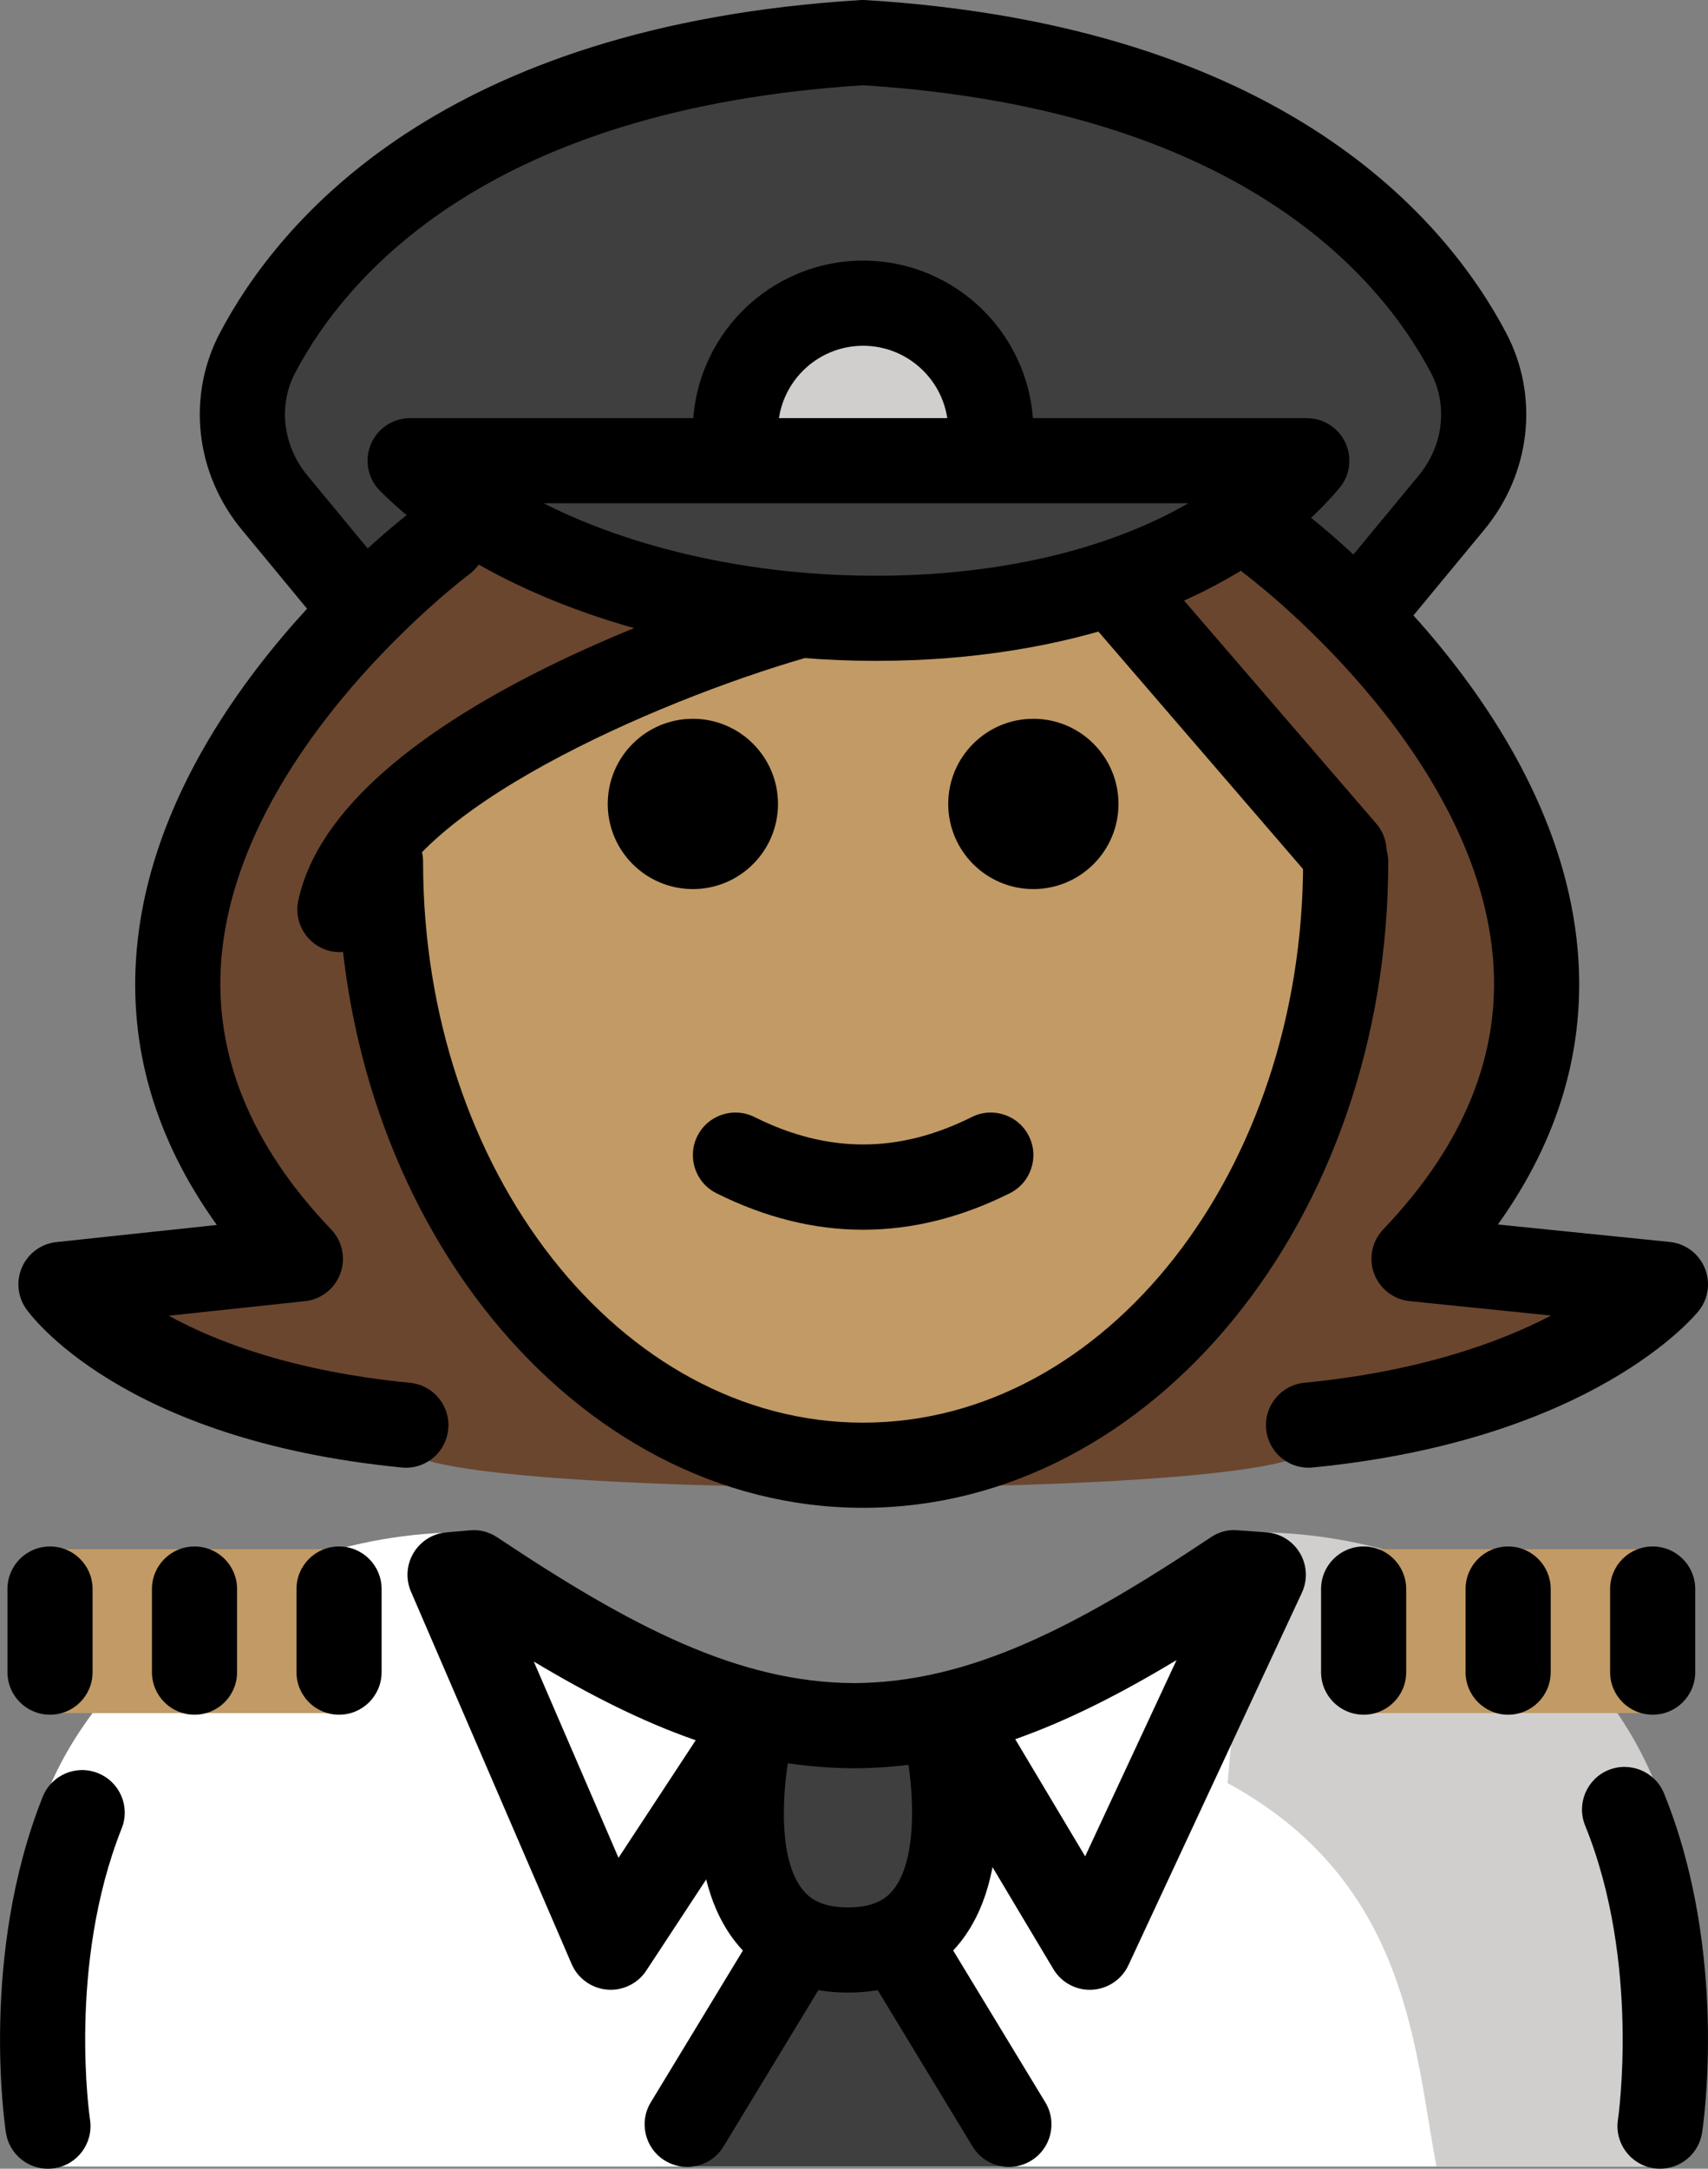 <svg xmlns="http://www.w3.org/2000/svg" xmlns:svg="http://www.w3.org/2000/svg" id="emoji" width="40.13" height="50.943" version="1.1" viewBox="0 0 40.13 50.943"><rect x="0" y="0" width="40.13" height="50.943" fill="#808080" stroke="none"/><g id="color" transform="translate(-15.756,-7.962)"><path id="path1" fill="#fff" d="m 16.697,58.853 c 0,0 -0.964,-3.857 -0.176,-7.661 0.701,-3.379 4.619,-7.239 10.209,-7.239 3.192,2.128 5.526,4.598 8.6,4.592 h -0.125 c 3.074,0.006 6.308,-1.564 9.5,-3.692 11.565,-0.035 10.009,13.9 10.24,14"/><path id="path2" fill="#d0cfce" d="m 44.599,49.847 c 4.266,2.322 4.383,6.254 4.907,9.004 4.238,0 5.113,0 5.113,0 0,0 1.66,-4.603 0.108,-8.784 -1.154,-3.108 -4.442,-6.117 -9.608,-6.117"/><path id="path3" fill="#3f3f3f" d="m 50.269,16.127 c 0.6,1.14 0.42,2.53 -0.4,3.52 l -2.24,2.72 -0.09,0.06 c -1.02,-1.56 -2.34,-2.5 -2.34,-2.5 l -0.04,-0.05 c 0.49,-0.35 0.93,-0.76 1.31,-1.21 h -21.07 c 0.33,0.33 0.7,0.64 1.1,0.93 l -0.02,0.03 c 0,0 -1.2,0.91 -2.17,2.4 l -0.24,-0.15 -1.85,-2.23 c -0.82,-0.99 -1,-2.38 -0.4,-3.52 1.37,-2.58 4.98,-6.72 14.23,-7.28 9.25,0.56 12.86,4.7 14.22,7.28 z"/><path id="path4" fill="#3f3f3f" d="m 33.949,22.227 c -2.82,-0.33 -5.51,-1.23 -7.45,-2.63 -0.4,-0.29 -0.77,-0.6 -1.1,-0.93 h 21.07 c -0.38,0.45 -0.82,0.86 -1.31,1.21 -1.08,0.82 -2.38,1.43 -3.82,1.83 -2.28,0.65 -4.88,0.81 -7.39,0.52 z"/><path id="path5" fill="#d0cfce" d="m 33.035,18.084 c 0,-1.655 1.345,-3 3,-3 1.655,0 3,1.345 3,3"/><polygon id="polygon5" fill="#3f3f3f" points="35.744 58.852 31.77 58.852 35.744 50.175 39.519 58.852"/><path id="path6" fill="#3f3f3f" d="m 33.373,48.73 c 0,0 -1.206,5.037 2.307,5.037 3.514,0 2.307,-5.037 2.307,-5.037"/></g><g id="hair" transform="translate(-15.756,-7.962)"><path id="path7" fill="#6a462f" d="m 46.507,41.958 c 6.236,-0.611 8.387,-3.307 8.387,-3.307 L 48.986,38.051 C 57.056,29.614 45.612,21.166 45.612,21.166 H 44.151 L 36.986,22.754 28.03,21.166 h -1.835 c 0,0 -11.444,8.448 -3.374,16.885 l -5.625,0.6 c 0,0 1.867,2.696 8.104,3.307 0,1.256 21.207,1.256 21.207,0 z"/></g><g id="skin" transform="translate(-15.756,-7.962)"><rect id="rect7" width="6.964" height="3.85" x="16.758" y="44.352" fill="#c19a65"/><rect id="rect8" width="6.964" height="3.85" x="47.708" y="44.352" fill="#c19a65"/><path id="path8" fill="#c19a65" d="m 36,22.362 c 0,0 6.035,-0.583 6.035,-0.583 0,0 5.338,5.428 5.23,6.948 0,7.828 -5.077,14.173 -11.339,14.173 -6.262,0 -11.339,-6.346 -11.339,-14.173 C 24.393,24.601 36,22.362 36,22.362 Z"/></g><g id="line" transform="translate(-15.756,-7.962)"><path id="path9" d="m 42.035,26.846 c 0,1.105 -0.896,2 -2,2 -1.103,0 -2,-0.895 -2,-2 0,-1.103 0.896,-2 2,-2 1.103,0 2,0.896 2,2"/><path id="path10" d="m 34.035,26.846 c 0,1.105 -0.896,2 -2,2 -1.103,0 -2,-0.895 -2,-2 0,-1.103 0.896,-2 2,-2 1.103,0 2,0.896 2,2"/><path id="path11" d="m 36.035,36.848 c -1.152,0 -2.304,-0.286 -3.447,-0.858 -0.494,-0.247 -0.694,-0.848 -0.447,-1.342 0.247,-0.494 0.846,-0.694 1.342,-0.447 1.718,0.859 3.388,0.859 5.105,0 0.495,-0.247 1.095,-0.046 1.342,0.447 0.247,0.494 0.047,1.095 -0.447,1.342 -1.144,0.572 -2.295,0.858 -3.447,0.858 z"/><path id="path12" d="m 36.035,43.38 c -6.804,0 -12.339,-6.807 -12.339,-15.173 0,-0.552 0.447,-1 1,-1 0.553,0 1,0.448 1,1 0,7.264 4.638,13.173 10.339,13.173 5.7,0 10.338,-5.909 10.338,-13.173 0,-0.552 0.447,-1 1,-1 0.553,0 1,0.448 1,1 0,8.367 -5.535,15.173 -12.338,15.173 z"/><path id="path13" d="m 36.353,23.486 c -4.697,0 -9.207,-1.529 -11.669,-3.995 -0.285,-0.286 -0.37,-0.716 -0.216,-1.09 0.155,-0.373 0.519,-0.617 0.924,-0.617 h 21.068 c 0.39,0 0.744,0.227 0.907,0.58 0.164,0.354 0.107,0.771 -0.145,1.067 -2.031,2.392 -5.679,3.863 -10.006,4.037 -0.288,0.011 -0.576,0.017 -0.863,0.017 z m -7.824,-3.702 c 2.333,1.179 5.434,1.814 8.607,1.686 2.563,-0.103 4.827,-0.698 6.538,-1.686 z"/><path id="path14" d="m 47.824,23.23 c -0.224,0 -0.449,-0.075 -0.636,-0.229 -0.426,-0.352 -0.486,-0.983 -0.134,-1.408 l 2.037,-2.464 c 0.577,-0.699 0.689,-1.647 0.283,-2.414 -1.205,-2.285 -4.54,-6.194 -13.34,-6.75 -8.799,0.556 -12.135,4.466 -13.341,6.75 -0.405,0.767 -0.294,1.715 0.284,2.414 l 1.863,2.255 c 0.352,0.426 0.292,1.056 -0.134,1.408 -0.427,0.353 -1.056,0.291 -1.407,-0.134 l -1.863,-2.255 c -1.095,-1.324 -1.295,-3.138 -0.513,-4.622 1.405,-2.661 5.229,-7.216 15.049,-7.817 0.041,-0.003 0.082,-0.003 0.123,0 9.822,0.602 13.643,5.156 15.048,7.817 0.783,1.484 0.582,3.298 -0.512,4.622 l -2.037,2.464 c -0.197,0.239 -0.483,0.363 -0.771,0.363 z"/><path id="path15" d="m 25.293,42.438 c -0.032,0 -0.066,-0.002 -0.099,-0.005 -6.62,-0.648 -8.74,-3.606 -8.828,-3.732 -0.201,-0.29 -0.234,-0.664 -0.087,-0.985 0.146,-0.321 0.452,-0.541 0.803,-0.578 l 3.768,-0.402 c -1.446,-2.014 -2.079,-4.176 -1.883,-6.448 0.504,-5.862 6.377,-10.261 6.627,-10.445 0.444,-0.327 1.069,-0.234 1.397,0.21 0.328,0.443 0.234,1.069 -0.209,1.398 -0.054,0.04 -5.402,4.059 -5.824,9.016 -0.19,2.242 0.677,4.387 2.578,6.374 0.264,0.275 0.348,0.677 0.217,1.035 -0.131,0.357 -0.454,0.61 -0.833,0.65 l -3.199,0.342 c 1.15,0.632 2.962,1.311 5.669,1.576 0.55,0.054 0.951,0.543 0.897,1.093 -0.051,0.517 -0.485,0.902 -0.994,0.902 z"/><path id="path16" d="m 46.499,42.438 c -0.509,0 -0.943,-0.386 -0.994,-0.902 -0.054,-0.55 0.348,-1.039 0.897,-1.093 2.699,-0.265 4.573,-0.941 5.797,-1.579 L 48.877,38.525 c -0.38,-0.039 -0.705,-0.291 -0.837,-0.649 -0.132,-0.358 -0.048,-0.761 0.216,-1.037 1.903,-1.989 2.771,-4.137 2.577,-6.382 -0.428,-4.971 -5.769,-8.967 -5.822,-9.007 -0.444,-0.328 -0.539,-0.954 -0.211,-1.398 0.328,-0.444 0.954,-0.539 1.398,-0.211 0.25,0.185 6.123,4.583 6.627,10.445 0.195,2.269 -0.435,4.428 -1.876,6.439 l 4.039,0.41 c 0.363,0.037 0.679,0.271 0.82,0.608 0.142,0.338 0.088,0.726 -0.141,1.012 -0.099,0.123 -2.49,3.032 -9.07,3.678 -0.033,0.003 -0.066,0.005 -0.099,0.005 z"/><path id="path17" d="m 23.743,30.327 c -0.068,0 -0.139,-0.007 -0.208,-0.021 -0.541,-0.115 -0.886,-0.645 -0.771,-1.186 0.952,-4.492 10.288,-7.316 11.35,-7.623 0.531,-0.153 1.086,0.153 1.238,0.682 0.154,0.53 -0.151,1.085 -0.682,1.239 -3.564,1.034 -9.418,3.609 -9.949,6.117 -0.1,0.471 -0.516,0.793 -0.978,0.793 z"/><path id="path18" d="m 47.336,28.963 c -0.28,0 -0.559,-0.118 -0.758,-0.347 L 41.325,22.521 c -0.36,-0.418 -0.314,-1.05 0.105,-1.41 0.417,-0.361 1.048,-0.314 1.41,0.104 l 5.253,6.095 c 0.36,0.418 0.313,1.05 -0.105,1.41 -0.189,0.163 -0.421,0.243 -0.652,0.243 z"/><path id="path19" d="m 39.035,19.084 c -0.553,0 -1,-0.448 -1,-1 0,-1.103 -0.897,-2 -2,-2 -1.103,0 -2,0.897 -2,2 0,0.552 -0.447,1 -1,1 -0.553,0 -1,-0.448 -1,-1 0,-2.206 1.794,-4 4,-4 2.206,0 4,1.794 4,4 0,0.552 -0.447,1 -1,1 z"/><path id="path20" d="m 35.681,54.767 c -1.411,0 -2.216,-0.645 -2.643,-1.187 -1.383,-1.753 -0.718,-4.748 -0.638,-5.083 0.129,-0.537 0.675,-0.867 1.203,-0.739 0.537,0.127 0.869,0.666 0.742,1.203 -0.144,0.609 -0.403,2.54 0.264,3.382 0.143,0.183 0.411,0.424 1.071,0.424 0.661,0 0.929,-0.242 1.072,-0.425 0.621,-0.788 0.445,-2.617 0.263,-3.38 -0.129,-0.537 0.203,-1.076 0.74,-1.205 0.536,-0.126 1.076,0.203 1.205,0.74 0.08,0.335 0.745,3.33 -0.638,5.083 -0.427,0.541 -1.231,1.187 -2.643,1.187 z"/><path id="path21" d="m 54.76,58.904 c -0.051,0 -0.102,-0.003 -0.152,-0.011 -0.546,-0.084 -0.921,-0.594 -0.838,-1.139 0.005,-0.037 0.537,-3.692 -0.771,-6.911 -0.208,-0.512 0.039,-1.096 0.55,-1.304 0.512,-0.206 1.096,0.039 1.304,0.55 1.52,3.743 0.921,7.797 0.894,7.968 -0.076,0.494 -0.502,0.847 -0.986,0.847 z"/><path id="path22" d="m 30.105,54.701 c -0.028,0 -0.058,-10e-4 -0.087,-0.004 -0.366,-0.032 -0.686,-0.263 -0.831,-0.6 l -3.775,-8.748 c -0.128,-0.295 -0.105,-0.634 0.06,-0.909 0.165,-0.276 0.452,-0.456 0.772,-0.483 l 0.553,-0.048 c 0.227,-0.022 0.452,0.038 0.641,0.164 3.154,2.103 5.662,3.41 8.383,3.425 2.723,-0.014 5.229,-1.322 8.383,-3.425 0.185,-0.123 0.4,-0.188 0.625,-0.165 l 0.679,0.048 c 0.328,0.022 0.624,0.206 0.791,0.489 0.167,0.284 0.184,0.632 0.045,0.93 l -4.075,8.748 c -0.156,0.336 -0.485,0.558 -0.856,0.577 -0.37,0.021 -0.72,-0.169 -0.909,-0.486 l -2.907,-4.869 c -0.547,0.093 -1.101,0.145 -1.667,0.152 -0.021,9e-4 -0.043,9e-4 -0.064,9e-4 -0.008,0 -0.014,0 -0.021,0 h -0.046 c -0.015,0 -0.028,0 -0.042,0 -0.015,0 -0.029,0 -0.044,-9e-4 -0.529,-0.008 -1.047,-0.053 -1.558,-0.135 L 30.941,54.25 c -0.186,0.283 -0.501,0.451 -0.836,0.451 z m -1.807,-7.709 1.99,4.609 1.814,-2.761 c -1.242,-0.431 -2.486,-1.059 -3.805,-1.849 z m 11.311,1.823 1.643,2.752 2.147,-4.61 c -1.313,0.791 -2.554,1.423 -3.79,1.858 z"/><path id="path23" d="m 16.882,58.905 c -0.485,0 -0.911,-0.353 -0.987,-0.848 -0.026,-0.169 -0.617,-4.164 0.863,-7.885 0.204,-0.515 0.786,-0.766 1.298,-0.56 0.514,0.204 0.765,0.785 0.559,1.298 -1.28,3.221 -0.75,6.807 -0.744,6.842 0.084,0.546 -0.29,1.057 -0.836,1.141 -0.052,0.008 -0.104,0.012 -0.153,0.012 z"/><path id="path24" d="m 31.901,58.862 c -0.177,0 -0.355,-0.047 -0.518,-0.145 -0.473,-0.286 -0.623,-0.901 -0.336,-1.373 l 2.238,-3.688 c 0.286,-0.473 0.901,-0.623 1.373,-0.336 0.473,0.286 0.623,0.901 0.336,1.373 l -2.238,3.688 c -0.188,0.31 -0.517,0.481 -0.855,0.481 z"/><path id="path25" d="m 39.461,58.862 c -0.338,0 -0.668,-0.171 -0.855,-0.481 l -2.239,-3.689 c -0.287,-0.472 -0.137,-1.087 0.336,-1.373 0.473,-0.287 1.088,-0.137 1.373,0.336 l 2.239,3.689 c 0.287,0.472 0.137,1.087 -0.336,1.373 -0.162,0.099 -0.341,0.145 -0.518,0.145 z"/><path id="path26" d="m 23.722,48.24 c -0.553,0 -1,-0.447 -1,-1 v -1.952 c 0,-0.553 0.447,-1 1,-1 0.553,0 1,0.447 1,1 v 1.952 c 0,0.553 -0.447,1 -1,1 z"/><path id="path27" d="m 20.326,48.24 c -0.553,0 -1,-0.447 -1,-1 v -1.952 c 0,-0.553 0.447,-1 1,-1 0.553,0 1,0.447 1,1 v 1.952 c 0,0.553 -0.447,1 -1,1 z"/><path id="path28" d="m 16.931,48.24 c -0.553,0 -1,-0.447 -1,-1 v -1.952 c 0,-0.553 0.447,-1 1,-1 0.553,0 1,0.447 1,1 v 1.952 c 0,0.553 -0.447,1 -1,1 z"/><path id="path29" d="m 47.795,48.24 c -0.553,0 -1,-0.447 -1,-1 v -1.952 c 0,-0.553 0.447,-1 1,-1 0.553,0 1,0.447 1,1 v 1.952 c 0,0.553 -0.447,1 -1,1 z"/><path id="path30" d="m 51.19,48.24 c -0.553,0 -1,-0.447 -1,-1 v -1.952 c 0,-0.553 0.447,-1 1,-1 0.553,0 1,0.447 1,1 v 1.952 c 0,0.553 -0.447,1 -1,1 z"/><path id="path31" d="m 54.586,48.24 c -0.553,0 -1,-0.447 -1,-1 v -1.952 c 0,-0.553 0.447,-1 1,-1 0.553,0 1,0.447 1,1 v 1.952 c 0,0.553 -0.447,1 -1,1 z"/></g></svg>